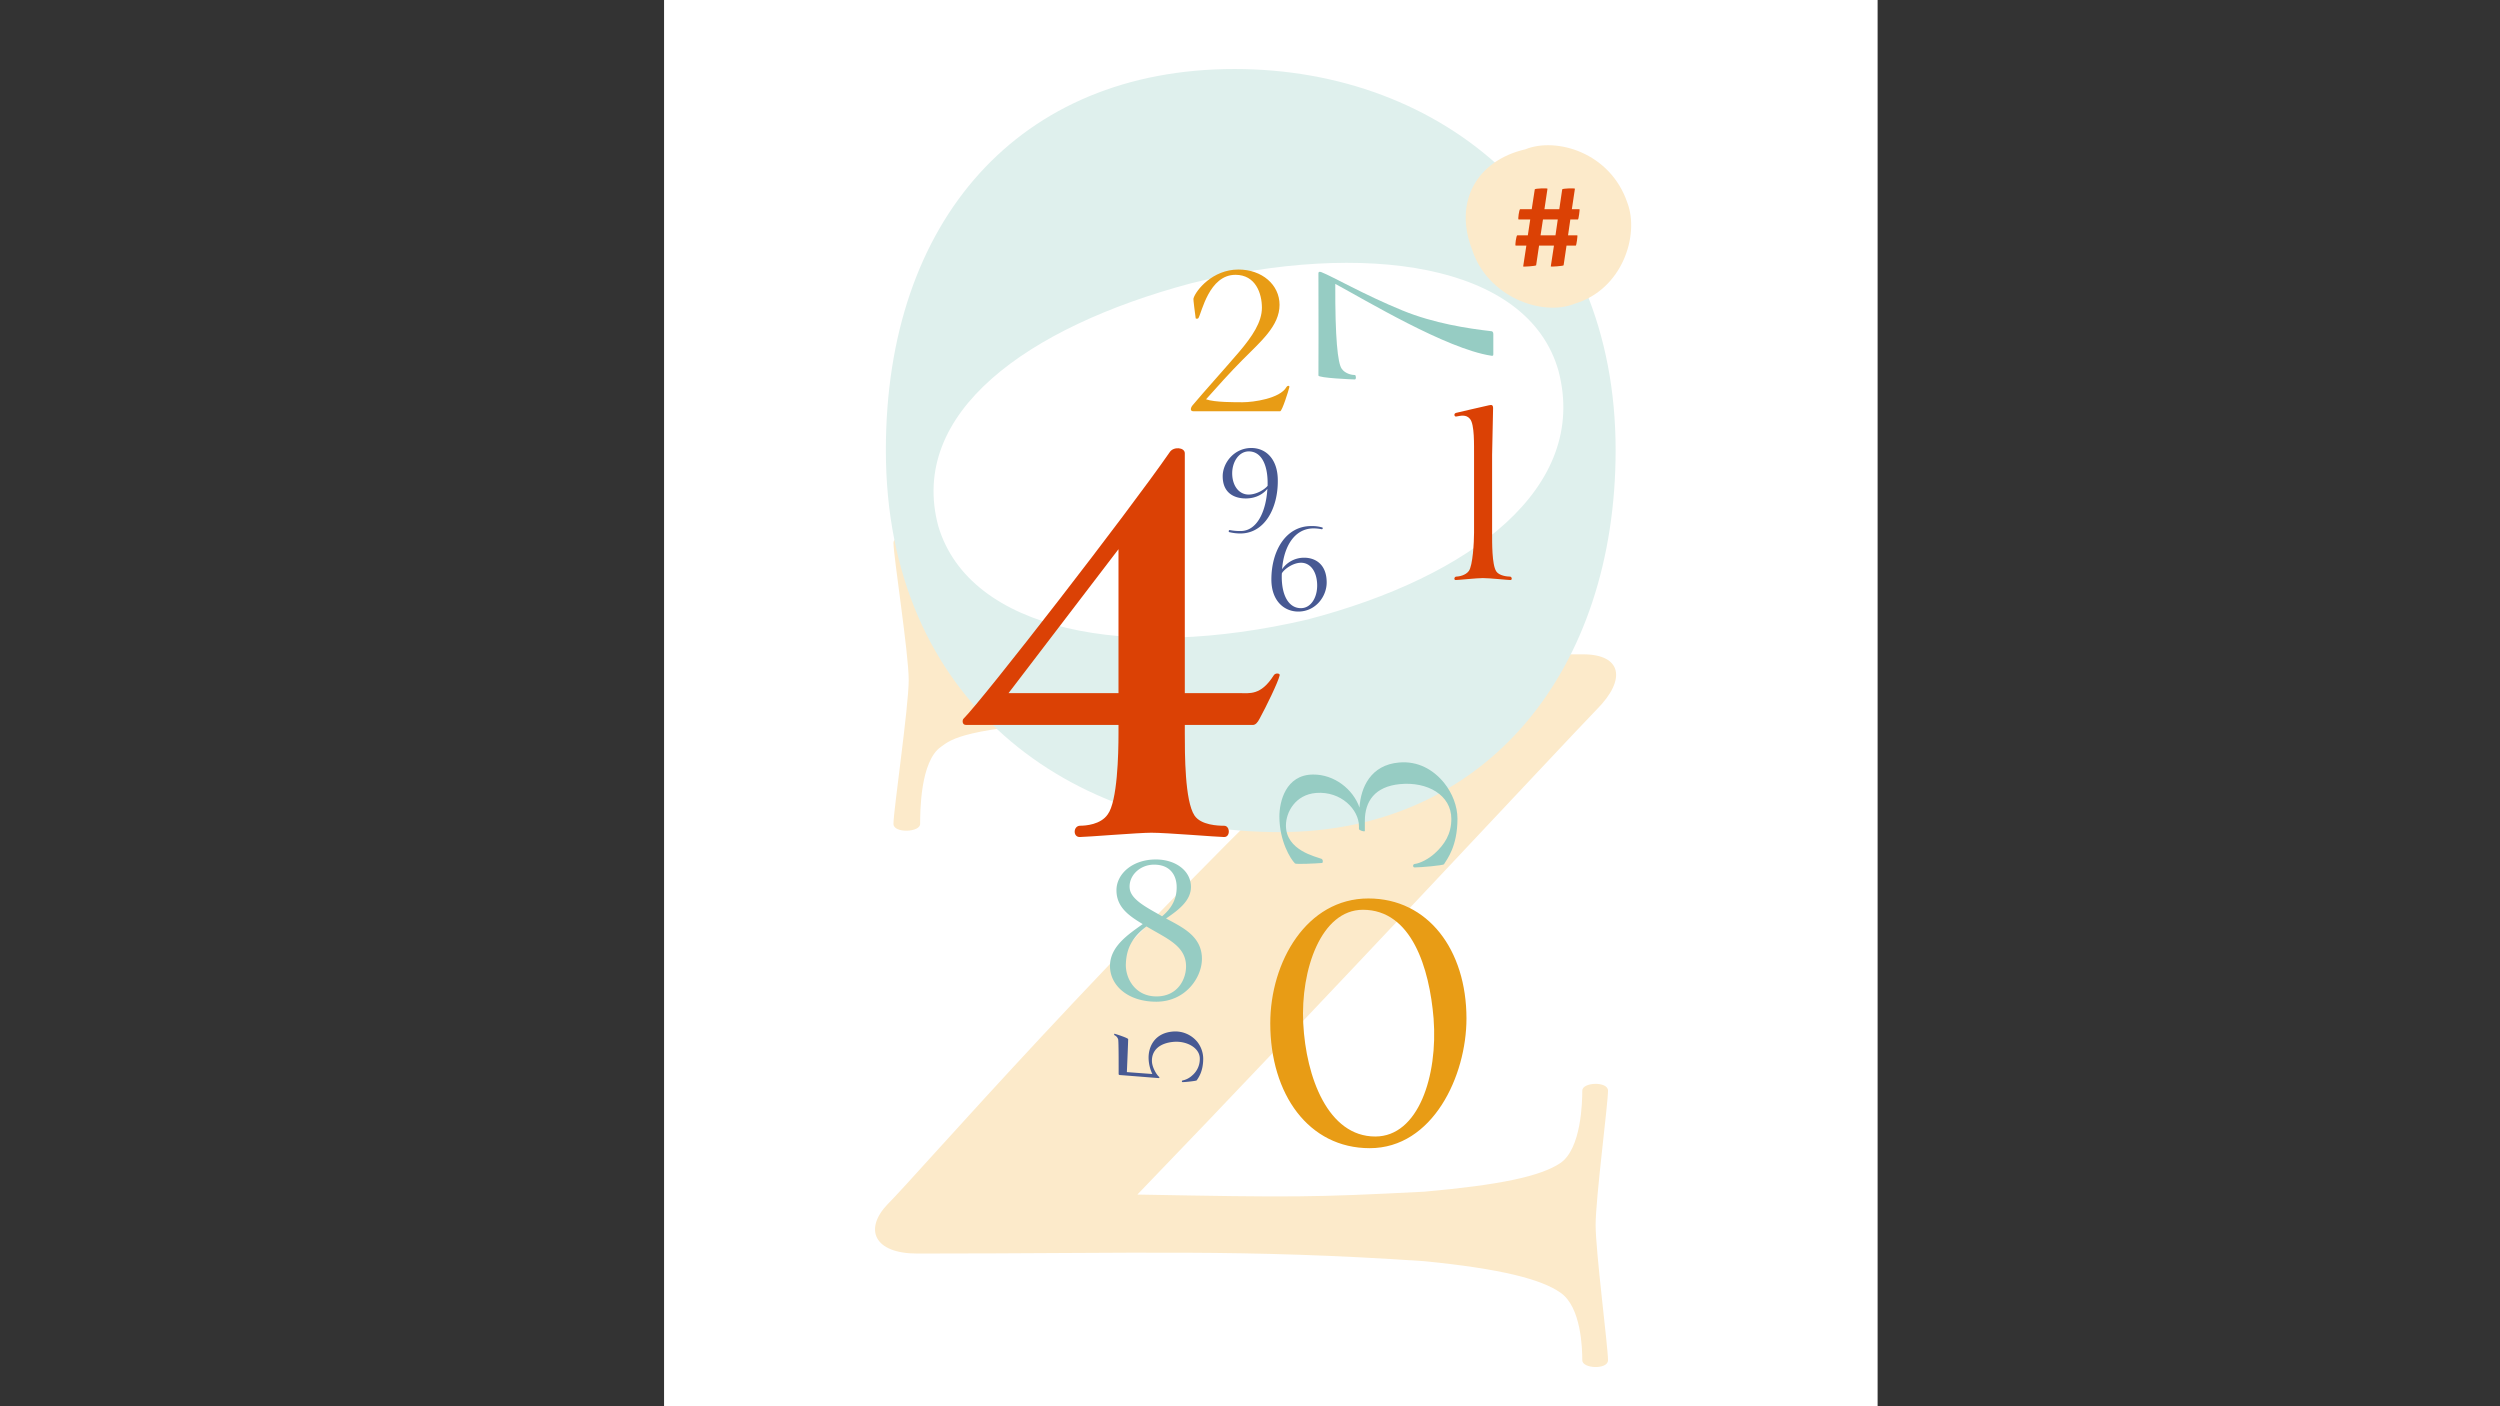<svg id="Layer_1" data-name="Layer 1" xmlns="http://www.w3.org/2000/svg" viewBox="0 0 1920 1080"><rect x="0" y="0" width="1920" height="1080" fill="#333333" stroke="none"/><title>numbersArtboard 1</title><rect x="510" width="932" height="1080" fill="#fff"/><path d="M1226.16,545c-24.88,25.61-212.91,227.55-352.66,372.42,120.72,2.2,133.89,2.2,220.23-2.2,57.8-5.12,89.26-11.71,104.63-22,16.1-11,16.83-46.83,16.83-55.61,0-6.58,19.76-7.32,19.76,0,0,10.24-9.51,82.68-9.51,103.16s9.51,93.65,9.51,103.9c0,7.32-19.76,6.58-19.76,0,0-8.78-.73-41-16.83-51.95-14.63-10.24-45.36-18.29-104.63-24.14-140.48-9.51-217.3-5.85-389.25-5.85-33.66,0-41-19-22.68-38,24.88-24.88,169-192.43,364.37-378.27C887.4,547.15,905,550.08,839.11,553c-98.77,5.85-108.29,14.63-116.34,20.49-16.1,11-16.1,50.49-16.1,59.27,0,6.58-20.49,7.32-20.49,0,0-10.24,11.71-90,11.71-110.48s-11.71-95.12-11.7-105.36c0-7.32,20.49-6.58,20.49,0,0,8.78,0,46.09,16.1,57.07,7.32,5.85,14.63,13.9,109.75,19.76,94.39,5.85,116.34,8.78,383.39,8.78C1245.19,502.52,1249.58,521.54,1226.16,545Z" fill="#fceaca"/><path d="M982.52,639.06c-160.23,0-302.18-99.51-302.18-293.4C680.34,169.34,782.77,53,948.13,53c160.23,0,292.67,109.75,292.67,292.67C1240.8,513.22,1142.76,639.06,982.52,639.06Zm-68-421.44c-125.85,33.66-217.3,99.51-193.89,186.57,24.14,80.48,144.87,103.9,283.15,71.7,126.58-32.93,216.57-101.7,193.16-191C1173.48,201.53,1046.91,184.7,914.47,217.63Z" fill="#dff0ed"/><path d="M1209.5,233.2c-24.88,10.24-67.31-5.12-79-41.71-13.9-35.85,2.93-68,41-76.83,23.41-9.51,65.12,2.19,78.29,41C1259.25,180.52,1246.08,222.22,1209.5,233.2Z" fill="#fceaca"/><path d="M983.15,315.84H916.46c-2.71,0-2.11-2.71-.6-4.52,8.73-10.39,25.29-28.75,35.83-41.1,10.09-11.89,17.46-22.88,17.46-33.87s-4.82-25.29-20.32-25.29c-20.32,0-25.89,29.05-28.45,33.27-.3.6-2.11.6-2.11,0-.45-3.76-2-14.3-1.66-15.2C918.42,223,931.21,207,951.08,207c18.21,0,31.61,11.74,31.61,27.1,0,16.26-14.6,28.3-28.6,42.45-8.58,8.58-20,21.23-27.85,30.11,6.47,2.41,23,2.26,28.15,2.26,8.28,0,28.6-2.86,33.57-11.59.9-1.5,2.56-1.2,2.26,0C989.62,300,984.65,315.84,983.15,315.84Z" fill="#e89c15"/><path d="M1119.33,628.73c0,21.26-7.9,31-10.35,35-.56.94-18.07,2.45-22.58,2.45-1.51,0-1.51-2.45,0-2.64,4.52-.56,10.91-4,15.43-8.09,7.53-6.78,12.8-14.87,12.8-26.53,0-18.25-18.25-28.79-39.52-26.72-19.19,1.88-26.91,13.17-26.91,28.23v7.72c0,.94-4.52-.38-4.52-1.51v-2.07c0-12.8-13.74-27.1-32.93-25.59-16,1.32-23.15,14.87-23.15,25,0,19.2,23.15,23.9,27.29,25.59,1.32.56,1.32,3.2.38,3.2-4.52.38-19.95,1.13-20.7.38-3.58-3.58-12-17.31-12-36.13,0-11.1,4.71-32,25.78-32.18,16.37-.19,30.86,11.29,35.75,25.4.94-15.62,8.66-32.74,30.3-34.63,14.3-1.32,26.35,5.27,34.81,15.81C1115.38,609.16,1119.33,619.13,1119.33,628.73Z" fill="#96ccc3"/><path d="M940.15,642.84c-4.55,0-44.29-3.31-55.89-3.31-9.94,0-50.09,3.31-55.06,3.31-5.38,0-5-8.69.41-8.69,4.14,0,15.73-.83,21.11-8.69,7.45-9.93,8.28-46,8.28-62.1v-6.62H741.86c-2.9,0-2.9-3.31-2.07-4.55C755.52,536.45,866,394,898.34,347.27c2.9-4.55,11.59-3.72,11.59.83V532.31h41.81c7.86,0,16.56,2.07,26.49-13.66,1.24-2.07,5-1.66,4.55,0-1.24,5.38-10.35,24-15.32,33.12-1.66,3.31-3.31,5-5.38,5H909.93v6.21c0,16.14,0,52.16,7.45,63.34,5,7.45,18.21,7.86,22.77,7.86S945.12,642.84,940.15,642.84ZM859,532.31V421.78L774.56,532.31Z" fill="#db4105"/><path d="M924.07,812.92c0,10.21-3.79,14.91-5,16.8-.27.45-8.67,1.35-10.84,1.35-.72,0-.72-1.17,0-1.27a15.54,15.54,0,0,0,7.41-3.88A16.46,16.46,0,0,0,921.44,813c0-8.31-10.21-13.82-20.41-12.83-10.48,1-16.44,6.41-16.35,14.54,0,5.33,4.16,11.47,5.6,12.37.27.18.09.9-.27.9-.54,0-22.76-1.81-30-2.35-.72-.09-.9-.45-.9-.81,0-2.53.09-24.66-.36-26.56a5.12,5.12,0,0,0-2.71-3.16c-.45-.18-.54-1.26,0-1.17.81.18,10.39,3.25,10.39,4.15,0,1.63-.72,19.24-1,25.29L885,824.84a29.91,29.91,0,0,1-2.89-12.56c0-8.58,4.7-18.88,18.61-20.05a21.87,21.87,0,0,1,18.61,7.68A21.18,21.18,0,0,1,924.07,812.92Z" fill="#475993"/><path d="M997.11,469.68c-11,0-20.69-8.31-20.69-24.66,0-21.86,11-41,30.53-41a27.68,27.68,0,0,1,8.58,1.08c.63.18.36,1.54-.54,1.35a30.46,30.46,0,0,0-6.87-.63c-14.09.45-22.13,13.91-23.48,31.35a20.47,20.47,0,0,1,17-8.85c7.95,0,17.25,4.52,17.25,19.06C1018.88,458.21,1010.3,469.68,997.11,469.68Zm2-2.62c7.77,0,12.83-8.4,12.46-18.43s-5.33-16.35-12.19-16.44c-6.69-.09-13.55,5.42-14.9,8.13a24.6,24.6,0,0,0-.09,2.62C984.38,457.31,989.7,467.06,999.1,467.06Z" fill="#475993"/><path d="M1146.87,256.42v15.81c0,1.13-.75,1.13-1.69.94-34.44-5.27-96.91-42.9-119.68-55.14-.19,41.78,1.88,60.78,4.89,65.11,2.82,4.14,8.28,4.89,10.16,4.89.94,0,1.13,3.39,0,3.39-2.07,0-28-1.13-28-3,0-2.82.19-51.75,0-78.66,0-.94.75-1.32,2.26-.75,8.28,3.2,33.12,17.5,62.1,29.36,24.28,10,50.43,13.93,68.5,16C1145.93,254.35,1146.87,254.91,1146.87,256.42Z" fill="#96ccc3"/><path d="M975.57,785.91c0-47.16,27.92-95.89,75.34-95.89,45.84,0,75.34,39.52,75.34,92.2,0,44-25.82,99.58-74.29,99.58C1005.07,881.8,975.57,840.44,975.57,785.91ZM1101,782.22c-3.16-38.73-16.86-83.51-54.27-83.51-32.14,0-47.95,46.1-45.84,87.2,2.11,41.36,19,86.93,55.32,86.93C1089.37,872.84,1104.39,826.21,1101,782.22Z" fill="#e89c15"/><path d="M888,769.31c-22,0-35.53-12.64-35.53-27.4,0-15.05,14-24.24,25.14-32.21-10.54-6.32-20.17-12.95-20.17-26,0-12.5,12.19-23.63,30.26-23.63,15.2,0,26.95,8.73,26.95,21.08,0,10.24-9,17.46-19.12,24.24,12.49,6.78,27.55,13.55,27.55,31C923.07,750.8,910.43,769.31,888,769.31Zm.45-4.06c16.11-.15,22.73-13.4,22.43-23.78-.45-15.35-15.35-20.92-30.11-29.81l-.3-.15c-10.84,8.28-15.35,16.71-15.81,28.75C864.21,751.25,871.74,765.4,888.45,765.25Zm4.06-61.57c8-6.62,11.59-14.45,11.14-23.63-.45-8-5-16-17.31-16-11.29,0-20,9-18.67,18.67,1.2,8.28,13.1,14.3,24.24,20.62A1.14,1.14,0,0,0,892.52,703.68Z" fill="#96ccc3"/><path d="M944,408.65c-.63-.18-.36-1.81.54-1.54a41.53,41.53,0,0,0,8.22.72c12.83,0,19.6-15.36,20.59-32.43-2.08,2.71-7.41,7.41-16.62,7.41-8.13,0-17.7-3.61-17.7-17.07,0-10.3,8.85-21.68,22-21.68,11.11,0,20.23,8.4,20.32,24.66.27,21.41-10,41-28.82,41A35.57,35.57,0,0,1,944,408.65Zm14.81-28.82c6.23.09,12.92-4.24,14.72-6.78v-2.17c0-14.36-5.06-24.21-14.45-24.21-7.77,0-13.1,8.4-12.74,17.8C946.73,373.6,951.79,379.74,958.84,379.83Z" fill="#475993"/><path d="M1129,321.79c-3-3.76-7.34-2.45-10.73-1.88-1.32.19-2.07-2.26,0-2.82,2.45-.56,19.95-4.7,25.22-5.83,2.26-.57,3.2-.19,3.2,2.26l-.75,35.94v59.65c0,7.34-.19,24.65,3.2,29.73,2.26,3.39,8.47,4,10.54,4,1.5,0,1.88,2.63.38,2.63-2.07,0-16-1.5-21.26-1.5-4.52,0-18.63,1.5-20.89,1.5-1.51,0-1.13-2.63.56-2.63,1.88,0,7.15-.94,9.6-4.33,3-4.14,4-22,4-29.36V349.45C1132,342.11,1132.55,326.12,1129,321.79Z" fill="#db4105"/><path d="M1191,204.63l2.44-16H1182l-2.25,15.12c-.29.59-10.14,1.27-9.95.88l2.44-16H1164c-.59,0,.49-7.9,1.27-7.9h8.1l1.85-12.19h-9c-.59,0,.49-7.9,1.27-7.9h8.88l2.34-15.22c.29-.78,10-1,9.76-.49l-2.34,15.71h11.41l2.24-15.22c.29-.78,10-1,9.75-.49l-2.34,15.71h5.85c.39,0-.68,7.9-1.17,7.9h-5.85l-1.76,12.19h7.12c.39,0-.68,7.9-1.17,7.9h-7.12l-2.24,15.12C1200.63,204.33,1190.77,205,1191,204.63Zm3.61-23.9,1.76-12.19H1185l-1.85,12.19Z" fill="#db4105"/></svg>